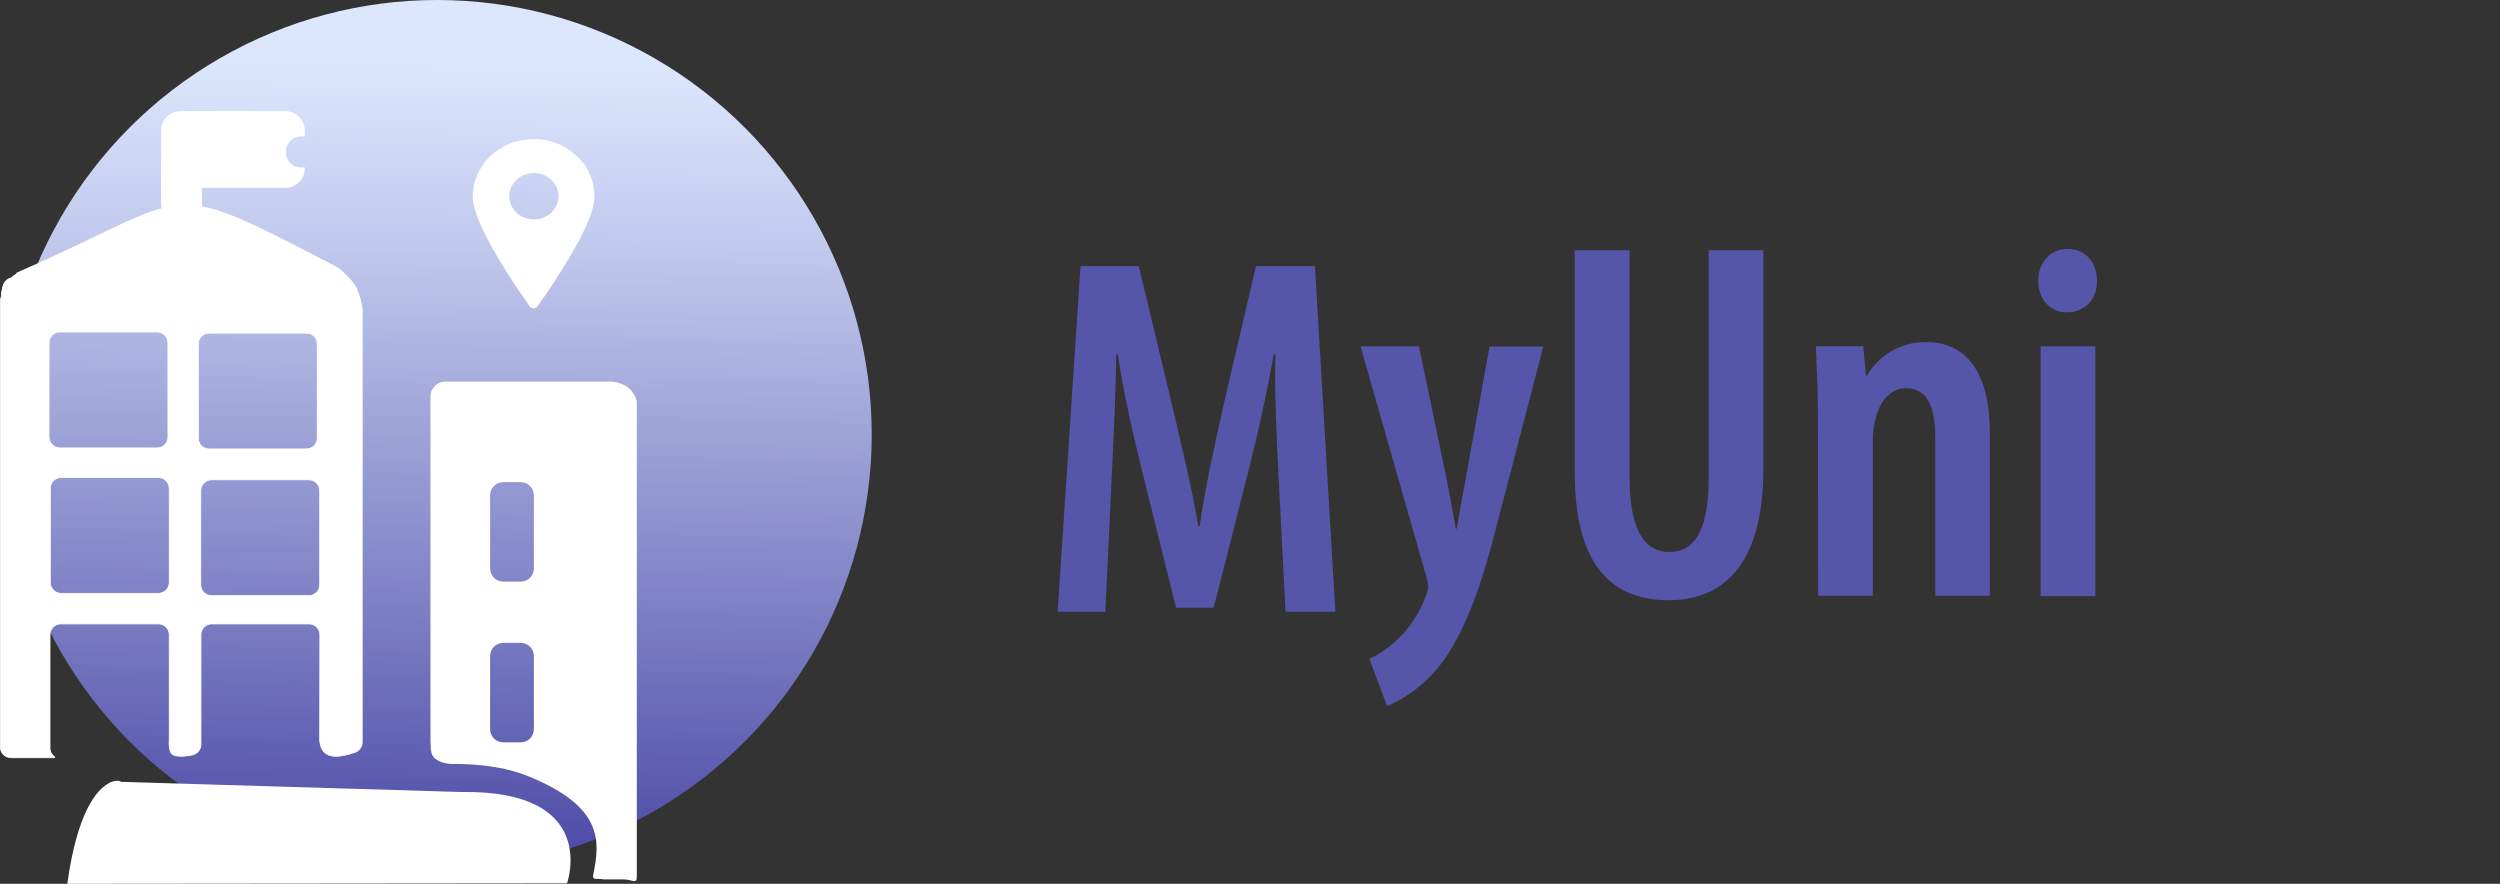 <?xml version="1.0" encoding="utf-8"?>
<!-- Generator: Adobe Illustrator 26.2.1, SVG Export Plug-In . SVG Version: 6.00 Build 0)  -->
<svg version="1.1" id="Layer_3" xmlns="http://www.w3.org/2000/svg" xmlns:xlink="http://www.w3.org/1999/xlink" x="0px" y="0px"
	 viewBox="0 0 1530.3 541" style="enable-background:new 0 0 1530.3 541;" xml:space="preserve">
<rect x="0" y="0" width="1530.3" height="541" fill="#333333" stroke="none"/>
<style type="text/css">
	.st0{fill:url(#SVGID_1_);}
	.st1{fill:#FFFFFF;}
	.st2{fill:none;stroke:#FFFFFF;stroke-width:0.5;stroke-linecap:round;stroke-linejoin:bevel;}
	.st3{fill:#5555AA;}
</style>
<linearGradient id="SVGID_1_" gradientUnits="userSpaceOnUse" x1="-155.705" y1="-287.685" x2="-154.705" y2="-287.685" gradientTransform="matrix(3.578 -499.977 -499.977 -3.578 -143012.969 -78350.555)">
	<stop  offset="0" style="stop-color:#4B49A6"/>
	<stop  offset="0.3" style="stop-color:#7B7DC3"/>
	<stop  offset="0.76" style="stop-color:#C1C9ED"/>
	<stop  offset="0.98" style="stop-color:#DCE7FD"/>
	<stop  offset="1" style="stop-color:#DCE7FD"/>
</linearGradient>
<circle class="st0" cx="267.6" cy="266" r="266"/>
<path class="st1" d="M360.5,105.5c-0.2-0.6-0.5-1.2-0.9-1.7c-0.2-0.3-0.4-0.7-0.6-1c-0.4-1.4-1.2-2.5-2.4-3.4
	c-7.3-9.1-18.3-14.4-29.9-14.3c-20.6,0-37.3,15.8-37.3,35.2c0,7.8,4.9,19.6,15.3,37.3c7.1,12,14.2,22.2,14.5,22.7l5.1,7.3
	c0.5,0.7,1.4,1.2,2.3,1.2c0.9,0,1.8-0.4,2.3-1.2l5.1-7.2c0.3-0.4,7.3-10.5,14.5-22.7c10.4-17.6,15.3-29.5,15.3-37.3
	C364,115.3,362.8,110.2,360.5,105.5z M326.8,105.9c8.3,0,15.1,6.4,15.1,14.2s-6.8,14.2-15.1,14.2s-15.1-6.4-15.1-14.2
	S318.4,105.9,326.8,105.9z"/>
<path class="st1" d="M388.8,242.9c-0.4-1-1-1.9-1.7-2.8c-1.1-2.1-3.6-3.7-5.5-4.6c-2.9-1.4-6-2.1-9.2-1.9H272.3
	c-2.2,0-4.4,0.9-5.9,2.5c-0.5,0.6-1,1.2-1.5,1.8c-0.9,1.3-1.4,2.9-1.4,4.5v210.9c0,0.5,0,1,0.1,1.4c0,0.1,0,0.3,0,0.4
	c0.1,0.9,0.1,1.9,0.1,2.9c0,0.5,0.1,1.1,0.2,1.6c0.2,2,1.1,3.8,2.7,5c2.1,1.5,4.5,2.5,7.1,2.7l0.2,0.1c0.4,0.1,0.7,0.2,1.1,0.1
	c0.5,0.1,0.9,0.1,1.4,0.1c20-0.1,35.6,2.8,47.6,7.8c45,18.5,43.4,39.3,39.2,59.6c-0.9,4.4,2,2.4,6.4,3.3c2.5-32.2-0.5,0,0,0H382
	c4.5,0,7.8,3.1,7.8-1.4l0,0V247.1C389.9,245.6,389.5,244.2,388.8,242.9z M326.8,446.3c0,4.5-3.6,8.1-8.1,8.1c0,0,0,0,0,0h-10.6
	c-4.5,0-8.1-3.6-8.1-8.1l0,0v-44.7c0-4.5,3.6-8.1,8.1-8.1c0,0,0,0,0,0h10.6c4.5,0,8.1,3.6,8.1,8.1c0,0,0,0,0,0L326.8,446.3z
	 M326.8,347.9c0,4.5-3.6,8.1-8.1,8.1h-10.6c-4.5,0-8.1-3.6-8.1-8.1v-44.7c0-4.5,3.6-8.1,8.1-8.1h10.6c4.5,0,8.1,3.6,8.1,8.1
	c0,0,0,0,0,0l0,0L326.8,347.9z"/>
<path class="st1" d="M41.2,541l305.9-0.3c0,0,20.5-57.3-64.9-55.9l-210.6-6.3c-1.4,0-5.4,0.2-4,0.5C88.7,484,53.1,454.2,41.2,541z"
	/>
<path class="st1" d="M216.3,173.4L216.3,173.4l-0.4-0.3c-0.5-0.4-1-0.8-1.5-1.1c-0.1-0.1-0.3-0.2-0.4-0.3h1.2
	c-2-2.2-4.1-4.3-6.3-6.3c-0.3-0.2-0.5-0.4-0.7-0.6l-0.1-0.1c-0.3-0.2-0.5-0.4-0.7-0.6l-0.1-0.1L207,164l-0.5-0.4
	c-0.3-0.1-0.5-0.3-0.7-0.4c-0.3-0.1-0.6-0.3-0.9-0.5c-107.8-55.8-83.1-44.4-194.5,4.1c-0.7,1-1.6,1.7-2.7,2.1
	c-0.3,0.9-0.8,1.7-1.4,2.4c0,0.5-0.1,1-0.2,1.5l202.2-1c-0.2,0.3-0.4,0.6-0.5,1c-0.4,1.6,0.5,3.2,2.1,3.7c0.4,0.1,0.8,0.2,1.2,0.4
	c0.2,0.1,0.3,0.2,0.5,0.3c0.7,0.6,1.5,1.2,2.3,1.7c1.4,0.9,3.2,0.6,4.2-0.8c0.3-0.5,0.5-1,0.5-1.6
	C217.6,175.4,217,174.4,216.3,173.4z"/>
<path class="st1" d="M195.7,453.4c1.2,12.3,12,10.3,21.4,7.2c2.7-0.9,4.6-3.4,4.6-6.3V189.1c-0.9-5.5-2.1-10.8-5.5-15.6
	c-1.2-2.2-3.5-3.5-6-3.6H8.4c-3.6,0-6.2,2.8-6.8,6.2c-0.4,1.5-0.7,3.1-0.7,4.7c-0.1,1.2-0.7,2.4-0.7,3.6v272.8c0,3.7,3,6.6,6.6,6.6
	h26.6c0.1-0.2,0.1-0.4-0.1-0.6c-1.6-1.1-2.5-2.8-2.7-4.7v-70c0-3.7,3-6.6,6.6-6.6c0,0,0,0,0,0H97c3.7,0,6.6,3,6.6,6.6l0,0v64.9
	c-0.2,2.1,0,4.2,0.6,6.3c1,4.3,8.6,3.4,13.6,2.4c3-0.7,5.2-3.3,5.2-6.5v-67.1c0-3.7,3-6.6,6.6-6.6h59.6c3.7,0,6.6,3,6.6,6.6
	L195.7,453.4z M30,267.5v-57.7c0-3.6,3-6.6,6.6-6.6h59.6c3.6,0,6.6,2.9,6.6,6.6c0,0,0,0,0,0l0,0v57.8c0,3.7-3,6.6-6.6,6.6H36.6
	C33,274.1,30,271.1,30,267.5z M97,363.2H37.4c-3.7,0-6.6-3-6.6-6.6v-57.7c0-3.7,3-6.6,6.6-6.6H97c3.7,0,6.6,3,6.6,6.6v57.7
	C103.6,360.2,100.7,363.2,97,363.2C97,363.2,97,363.2,97,363.2z M121.4,268.2v-57.7c0-3.6,3-6.6,6.6-6.6h59.6c3.7,0,6.6,3,6.6,6.6
	l0,0l0,0v57.7c0,3.7-2.9,6.6-6.6,6.6h0H128C124.3,274.8,121.4,271.9,121.4,268.2C121.4,268.2,121.4,268.2,121.4,268.2L121.4,268.2
	L121.4,268.2z M122.9,358v-57.7c0-3.7,3-6.6,6.6-6.6h59.6c3.6,0,6.6,2.9,6.6,6.6c0,0,0,0,0,0l0,0V358c0,3.7-3,6.6-6.6,6.6h-59.6
	C125.8,364.6,122.9,361.7,122.9,358z"/>
<path class="st2" d="M195.7,453.4c1.2,12.3,12,10.3,21.4,7.2c2.7-0.9,4.6-3.4,4.6-6.3V189.1c-0.9-5.5-2.1-10.8-5.5-15.6
	c-1.2-2.2-3.5-3.5-6-3.6H8.4c-3.6,0-6.2,2.8-6.8,6.2c-0.4,1.5-0.7,3.1-0.7,4.7c-0.1,1.2-0.7,2.4-0.7,3.6v272.8c0,3.7,3,6.6,6.6,6.6
	h26.6c0.1-0.2,0.1-0.4-0.1-0.6c-1.6-1.1-2.5-2.8-2.7-4.7v-70c0-3.7,3-6.6,6.6-6.6c0,0,0,0,0,0H97c3.7,0,6.6,3,6.6,6.6l0,0v64.9
	c-0.2,2.1,0,4.2,0.6,6.3c1,4.3,8.6,3.4,13.6,2.4c3-0.7,5.2-3.3,5.2-6.5v-67.1c0-3.7,3-6.6,6.6-6.6h59.6c3.7,0,6.6,3,6.6,6.6
	L195.7,453.4z M30,267.5v-57.7c0-3.6,3-6.6,6.6-6.6h59.6c3.6,0,6.6,2.9,6.6,6.6c0,0,0,0,0,0l0,0v57.8c0,3.7-3,6.6-6.6,6.6H36.6
	C33,274.1,30,271.1,30,267.5z M97,363.2H37.4c-3.7,0-6.6-3-6.6-6.6v-57.7c0-3.7,3-6.6,6.6-6.6H97c3.7,0,6.6,3,6.6,6.6v57.7
	C103.6,360.2,100.7,363.2,97,363.2C97,363.2,97,363.2,97,363.2z M121.4,268.2v-57.7c0-3.6,3-6.6,6.6-6.6h59.6c3.7,0,6.6,3,6.6,6.6
	l0,0l0,0v57.7c0,3.7-2.9,6.6-6.6,6.6h0H128C124.3,274.8,121.4,271.9,121.4,268.2C121.4,268.2,121.4,268.2,121.4,268.2L121.4,268.2
	L121.4,268.2z M122.9,358v-57.7c0-3.7,3-6.6,6.6-6.6h59.6c3.6,0,6.6,2.9,6.6,6.6c0,0,0,0,0,0l0,0V358c0,3.7-3,6.6-6.6,6.6h-59.6
	C125.8,364.6,122.9,361.7,122.9,358z"/>
<path class="st1" d="M110.6,91h1c6.6,0,12,5.4,12,12v22c0,6.6-5.4,12-12,12h-1c-6.6,0-12-5.4-12-12v-22C98.6,96.4,104,91,110.6,91z"
	/>
<path class="st1" d="M186.1,102.5h-2c-5,0-9-4-9-9v-1c0-5,4-9,9-9h2.5V80c0-6.6-5.4-12-12-12h-64c-6.6,0-12,5.4-12,12v23
	c0,6.6,5.4,12,12,12h64c6.6,0,12-5.4,12-12v-0.5C186.4,102.5,186.3,102.5,186.1,102.5z"/>
<path class="st3" d="M782.7,292.8c-1.2-23.7-2.6-52.5-2-75.9h-1c-4.1,23.1-9.8,48.8-14.9,69L742.9,372h-23l-20.8-83.7
	c-5.4-21.5-11.3-47.8-14.9-71.4h-0.9c-0.3,23.9-1.7,51.9-2.9,77l-3.8,80.6h-29.2l14-211.6h35.7l20.5,85.7
	c6.4,27.3,11.8,49.5,15.9,73.5h0.8c3.6-23.8,8.3-46,14.5-73.5l20-85.7h36.1l12.5,211.6h-30.5L782.7,292.8z"/>
<path class="st3" d="M868.6,212l17.3,83.3c2.1,10.3,3.5,19.3,5.2,28.3h0.6c1.3-8.2,3.2-18.2,5-27.9l15.1-83.6h32.9l-28.4,109.1
	c-8.4,33.1-18.7,66-35.8,87.2c-12,14.5-25.6,21.6-31.5,23.7l-10.8-28.8c7-3.1,14.3-8.6,20.9-15.6c5.6-6.4,10.1-13.7,13.2-21.6
	c1.2-3.1,1.9-4.9,1.9-7.1c0-1.9-0.4-3.8-1-5.6L832.8,212H868.6z"/>
<path class="st3" d="M997.5,153.2v139.4c0,34.3,10.8,45.3,24,45.3c14.5,0,24.4-10.9,24.4-45.3V153.2h33.5v133.8
	c0,54.7-21.5,80.4-58,80.4c-38.7,0-57.5-26.2-57.5-78.9V153.2H997.5z"/>
<path class="st3" d="M1112.8,255c0-17.3-0.8-29.5-1.3-43.1h29l1.7,18h0.6c7.5-12.8,21.3-20.7,36.2-20.5c25.5,0,39,19.8,39,55.2
	v100.1h-33.4v-96.9c0-15.3-3.2-30.2-17.8-30.2c-8.3,0-15.8,6.4-18.7,18.7c-1.2,4.5-1.8,9.2-1.7,13.9v94.5h-33.5L1112.8,255z"/>
<path class="st3" d="M1283.6,171.9c0.2,11.5-7.6,19.3-18.5,19.3c-9.8,0-17.6-7.8-17.4-19.3c-0.2-11.9,8-19.5,17.9-19.5
	C1276,152.4,1283.6,160,1283.6,171.9z M1249.1,364.8V212h33.5v152.9H1249.1z"/>
</svg>
